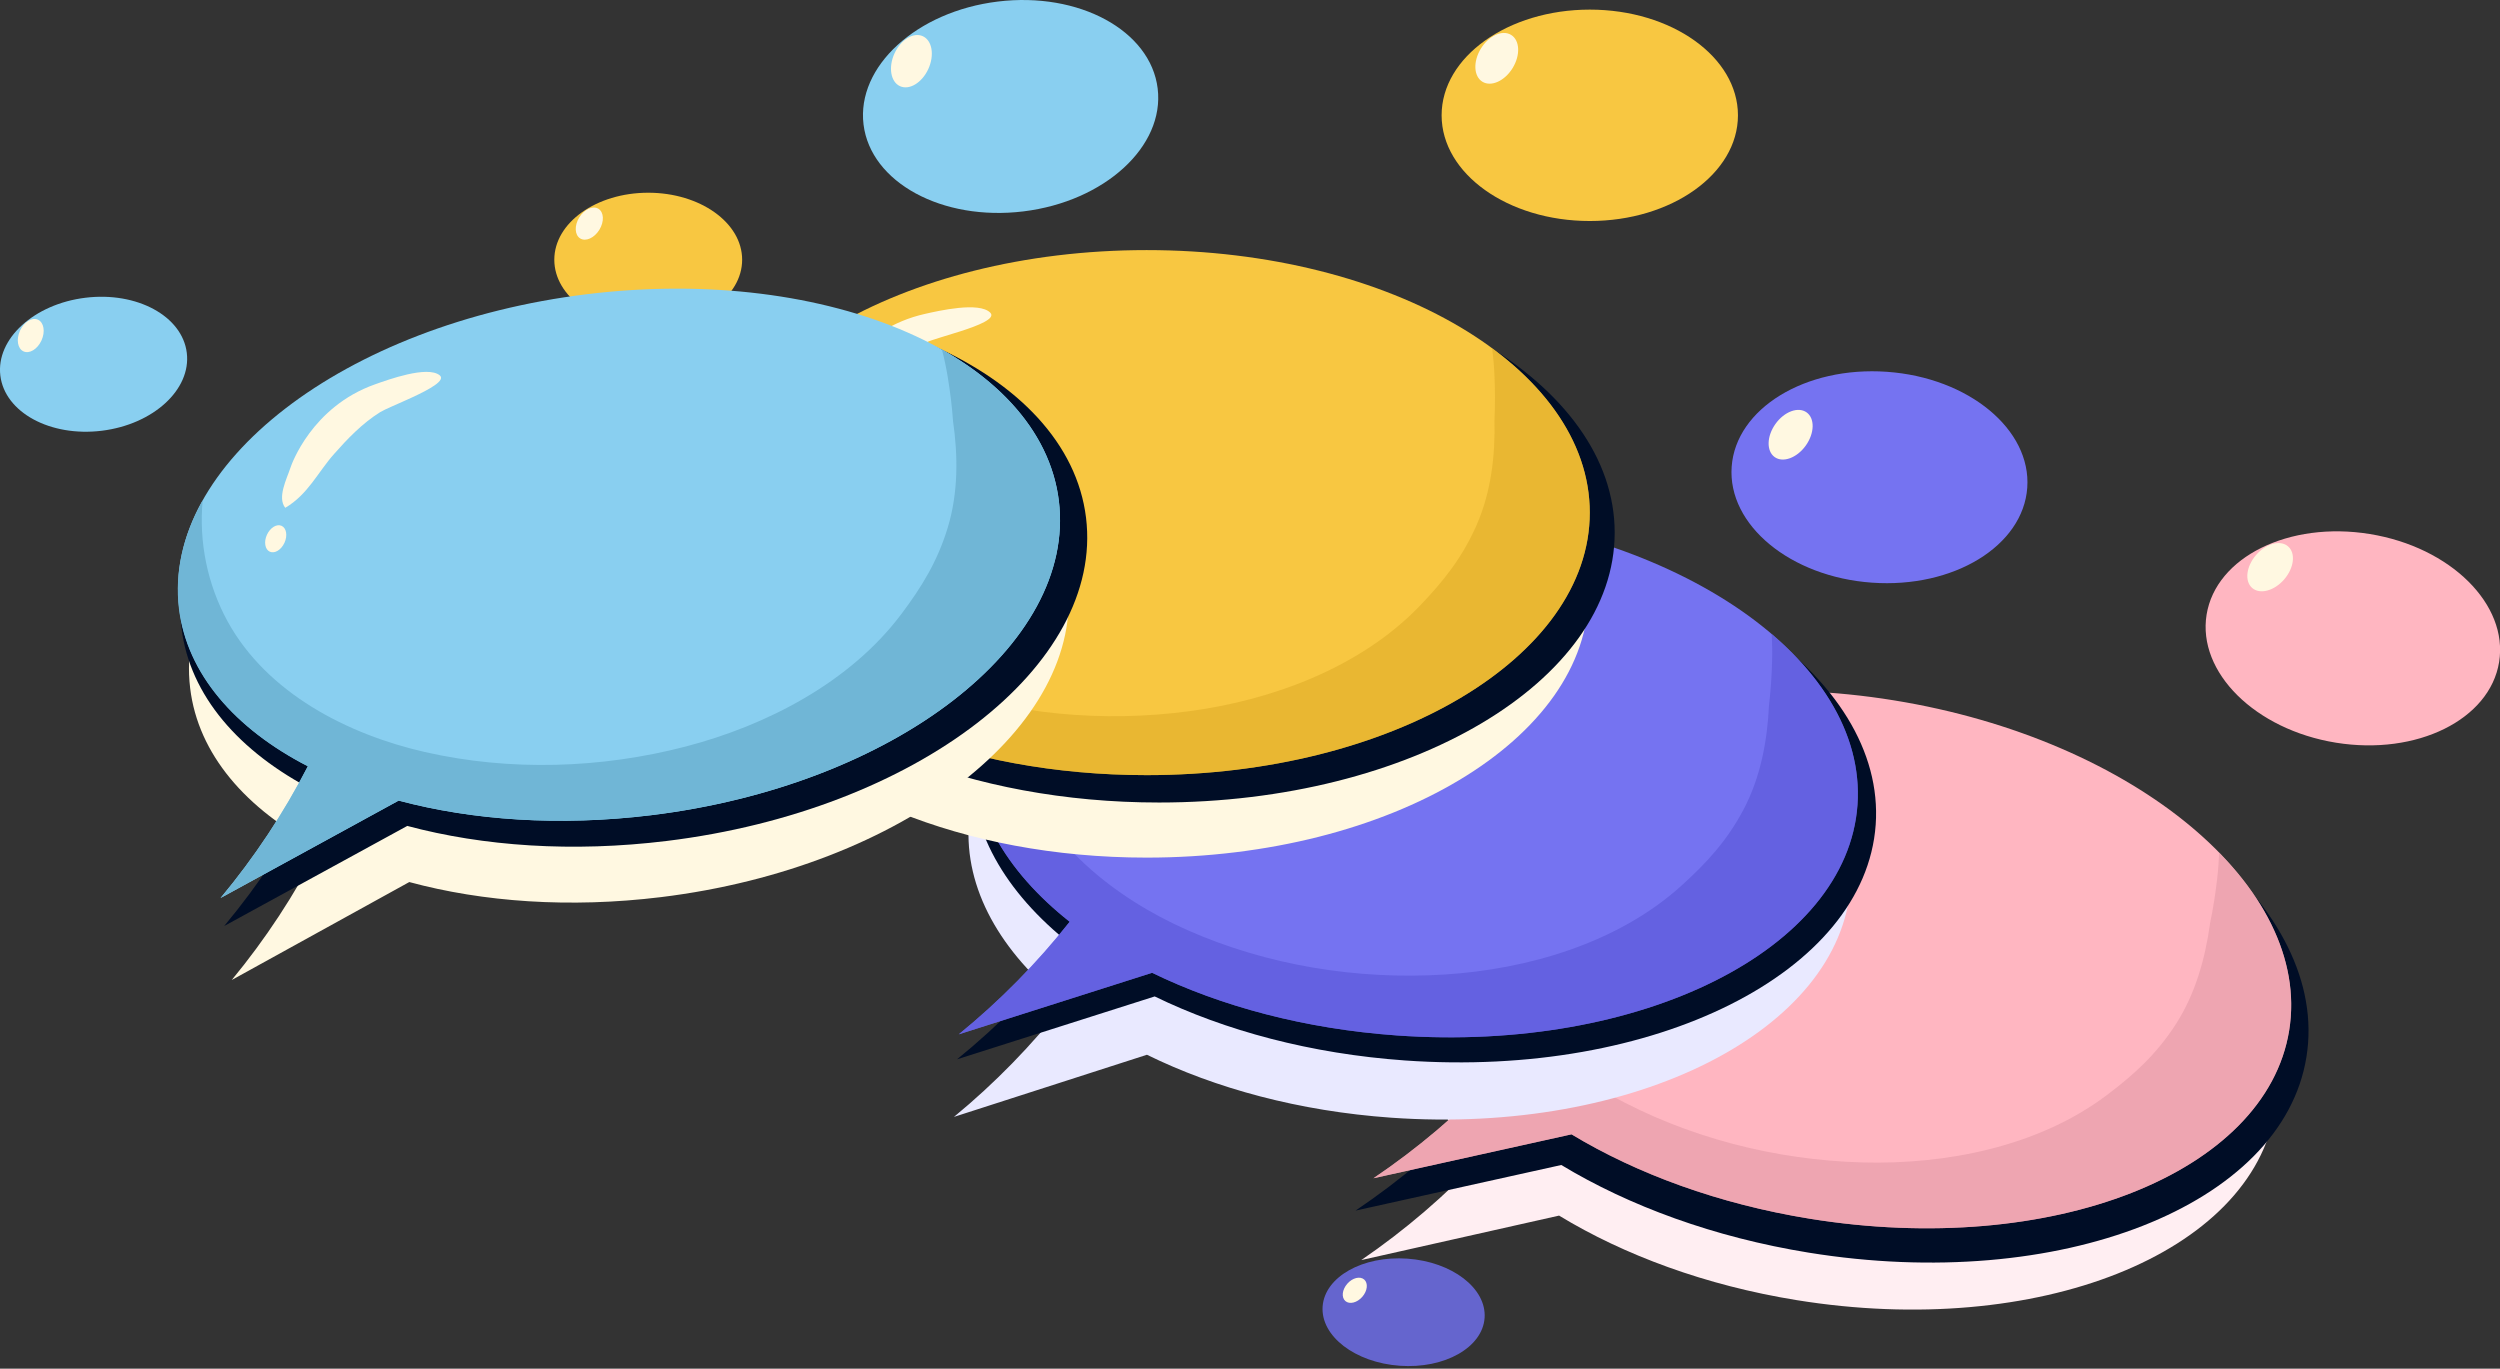 <svg width="590" height="323" viewBox="0 0 590 323" fill="none" xmlns="http://www.w3.org/2000/svg">
<rect x="0" y="0" width="590" height="323" fill="#333333" stroke="none"/>
<g clip-path="url(#clip0_4127_625)">
<path d="M536.946 261.893C531.43 295.926 480.847 316.046 423.989 306.827C402.578 303.362 383.323 296.231 367.94 286.881L321.26 297.378C331.593 290.315 341.124 282.145 349.683 273.012C335.702 259.642 328.49 243.96 330.983 228.489C336.5 194.456 387.082 174.335 443.941 183.554C500.8 192.773 542.462 227.859 536.946 261.893Z" fill="#FFEEF2"/>
<path d="M544.313 249.495C538.628 284.569 486.033 305.219 426.83 295.62C404.546 292.005 384.494 284.625 368.469 274.939L319.906 285.703C330.645 278.461 340.56 270.067 349.476 260.671C334.903 246.864 327.355 230.689 329.942 214.745C335.62 179.683 388.215 159.027 447.418 168.62C506.621 178.212 549.997 214.421 544.313 249.495Z" fill="#000D26"/>
<path d="M540.247 243.193C534.768 276.97 484.117 296.86 427.096 287.617C405.629 284.139 386.325 277.02 370.885 267.702L324.137 278.068C334.48 271.092 344.03 263.008 352.616 253.958C338.579 240.662 331.311 225.079 333.798 209.702C339.271 175.931 389.897 156.035 446.942 165.278C503.988 174.522 545.719 209.434 540.247 243.193Z" fill="#FFB6C1"/>
<path d="M400.413 177.196C404.913 176.511 409.257 175.557 408.135 173.986C405.973 170.945 396.155 171.599 392.87 171.792C377.107 172.733 368.673 184.502 368.274 185.125C366.654 187.481 363.244 191.053 364.441 193.92C370.5 192.374 374.221 187.949 379.058 184.925C383.059 182.432 387.41 179.858 392.247 178.48C393.531 178.088 397.015 177.72 400.413 177.196Z" fill="#FFF8E1"/>
<path opacity="0.63" d="M523.698 201.207C523.636 203.401 523.474 205.57 523.212 207.739C522.801 211.173 522.271 214.595 521.554 217.968C521.554 217.999 521.554 218.024 521.554 218.049C520.395 226.407 518.02 234.76 513.376 241.897C508.845 248.865 503.621 253.634 497.089 258.533C480.97 270.632 459.216 274.876 439.538 274.334C418.969 273.773 398.106 268.437 380.061 258.421C363.818 249.408 348.166 234.766 343.909 215.805C341.782 206.1 342.594 195.981 346.24 186.739C339.546 193.322 335.164 201.076 333.774 209.727C331.281 225.08 338.555 240.662 352.592 253.983C344.008 263.023 334.462 271.1 324.125 278.068L370.874 267.702C386.313 277.052 405.617 284.139 427.084 287.617C484.105 296.861 534.756 276.971 540.235 243.193C542.597 228.695 536.233 213.991 523.698 201.207Z" fill="#E59CA8"/>
<path d="M361.974 201.758C363.182 200.355 363.39 198.552 362.438 197.733C361.485 196.913 359.734 197.386 358.526 198.79C357.317 200.194 357.11 201.996 358.062 202.816C359.015 203.636 360.766 203.162 361.974 201.758Z" fill="#FFF8E1"/>
<path d="M589.791 156.248C591.996 142.649 578.329 129.119 559.266 126.028C540.203 122.937 522.961 131.456 520.756 145.055C518.551 158.654 532.218 172.184 551.281 175.275C570.344 178.366 587.586 169.847 589.791 156.248Z" fill="#FFB6C1"/>
<path d="M539.081 136.723C541.417 134.01 541.819 130.526 539.98 128.943C538.14 127.36 534.756 128.276 532.42 130.99C530.085 133.703 529.683 137.186 531.522 138.769C533.361 140.353 536.746 139.436 539.081 136.723Z" fill="#FFF8E1"/>
<path d="M352.354 152.293C353.752 143.672 345.09 135.095 333.006 133.135C320.922 131.176 309.993 136.576 308.595 145.197C307.198 153.818 315.86 162.395 327.944 164.355C340.027 166.314 350.956 160.914 352.354 152.293Z" fill="#FFB6C1"/>
<path d="M320.208 139.908C321.688 138.189 321.942 135.981 320.776 134.977C319.609 133.974 317.464 134.554 315.984 136.273C314.504 137.992 314.25 140.2 315.416 141.204C316.583 142.208 318.728 141.628 320.208 139.908Z" fill="#FFF8E1"/>
<path d="M436.753 208.873C434.316 243.262 385.753 267.845 328.296 263.775C306.654 262.242 286.839 256.869 270.677 248.921L225.131 263.588C234.796 255.631 243.564 246.644 251.279 236.785C236.151 224.73 227.543 209.758 228.653 194.119C231.09 159.731 279.646 135.147 337.11 139.224C394.573 143.3 439.19 174.485 436.753 208.873Z" fill="#E9E9FF"/>
<path d="M442.662 194.655C440.168 229.561 390.453 254.444 331.562 250.268C309.39 248.697 289.083 243.23 272.509 235.158L225.854 250.006C235.752 241.956 244.74 232.848 252.656 222.842C237.148 210.6 228.316 195.416 229.444 179.546C231.937 144.641 281.653 119.764 340.544 123.934C399.435 128.104 445.136 159.775 442.662 194.655Z" fill="#000D26"/>
<path d="M438.359 189.949C435.941 224.082 387.279 248.441 329.659 244.365C307.968 242.825 288.097 237.477 271.89 229.58L226.264 244.103C235.929 236.225 244.708 227.317 252.443 217.537C237.265 205.557 228.626 190.691 229.723 175.152C232.142 141.025 280.835 116.66 338.423 120.743C396.011 124.825 440.778 155.829 438.359 189.949Z" fill="#7573F1"/>
<path d="M293.165 136.787C297.584 135.696 301.823 134.356 300.57 132.891C298.133 130.055 288.422 131.595 285.168 132.081C269.523 134.437 262.211 146.922 261.862 147.539C260.466 150.032 257.387 153.891 258.839 156.639C264.736 154.558 268.046 149.82 272.583 146.367C276.323 143.512 280.449 140.57 285.143 138.769C286.39 138.289 289.843 137.61 293.165 136.787Z" fill="#FFF8E1"/>
<path opacity="0.66" d="M418.104 149.596C418.241 151.784 418.279 153.959 418.21 156.141C418.11 159.606 417.892 163.066 417.475 166.488V166.563C417.069 174.99 415.455 183.523 411.472 191.053C407.582 198.402 402.808 203.613 396.749 209.079C381.79 222.58 360.497 228.763 340.844 229.991C320.275 231.275 299.051 227.841 280.177 219.482C263.191 211.965 246.293 198.788 240.378 180.288C237.385 170.813 237.285 160.661 240.091 151.129C234.014 158.322 230.342 166.425 229.719 175.152C228.622 190.666 237.261 205.532 252.439 217.537C244.704 227.32 235.926 236.23 226.26 244.109L271.911 229.586C288.118 237.484 307.989 242.832 329.68 244.371C387.3 248.448 435.962 224.088 438.381 189.956C439.397 175.302 431.736 161.233 418.104 149.596Z" fill="#5B59D8"/>
<path d="M257.097 164.723C258.175 163.216 258.219 161.403 257.197 160.672C256.175 159.941 254.473 160.57 253.396 162.076C252.319 163.582 252.274 165.396 253.296 166.127C254.318 166.858 256.02 166.229 257.097 164.723Z" fill="#FFF8E1"/>
<path d="M478.433 115.097C479.406 101.354 464.579 89.108 445.314 87.744C426.05 86.38 409.645 96.415 408.672 110.157C407.699 123.9 422.527 136.146 441.791 137.51C461.055 138.874 477.46 128.839 478.433 115.097Z" fill="#7573F1"/>
<path d="M426.164 105.152C428.246 102.24 428.334 98.734 426.36 97.323C424.386 95.911 421.098 97.127 419.015 100.039C416.932 102.952 416.844 106.457 418.819 107.868C420.793 109.28 424.081 108.064 426.164 105.152Z" fill="#FFF8E1"/>
<path d="M350.365 311.035C350.859 304.054 342.703 297.789 332.147 297.041C321.591 296.294 312.633 301.347 312.139 308.328C311.645 315.309 319.801 321.575 330.357 322.322C340.913 323.069 349.871 318.016 350.365 311.035Z" fill="#6565CE"/>
<path d="M321.497 306.056C322.725 304.655 322.929 302.826 321.953 301.971C320.977 301.116 319.19 301.558 317.963 302.958C316.735 304.359 316.531 306.188 317.508 307.043C318.484 307.899 320.27 307.457 321.497 306.056Z" fill="#FFF8E1"/>
<path d="M374.92 139.959C374.92 174.441 328.215 202.397 270.602 202.397C248.91 202.397 228.765 198.433 212.079 191.651L167.674 209.503C176.753 200.885 184.865 191.302 191.864 180.924C175.92 169.966 166.277 155.636 166.277 139.959C166.277 105.49 212.976 77.534 270.589 77.534C328.202 77.534 374.92 105.49 374.92 139.959Z" fill="#FFF8E1"/>
<path d="M381.066 125.692C381.066 160.872 332.927 189.395 273.544 189.395C251.185 189.395 230.423 185.349 213.219 178.431L167.461 196.644C176.809 187.861 185.169 178.083 192.394 167.485C175.963 156.303 166.021 141.686 166.021 125.723C166.021 90.549 214.16 62.032 273.544 62.032C332.927 62.032 381.066 90.518 381.066 125.692Z" fill="#000D26"/>
<path d="M375.188 120.973C375.188 155.193 328.364 182.931 270.601 182.931C248.86 182.931 228.659 179.004 211.929 172.266L167.424 189.987C176.516 181.444 184.649 171.934 191.677 161.626C175.689 150.749 166.021 136.531 166.021 120.973C166.021 86.766 212.845 59.022 270.601 59.022C328.358 59.022 375.188 86.766 375.188 120.973Z" fill="#F8C741"/>
<path d="M226.593 78.207C230.957 76.805 235.064 75.172 233.706 73.794C231.075 71.139 221.495 73.358 218.285 74.081C202.845 77.534 196.431 90.505 196.132 91.141C194.885 93.728 192.118 97.792 193.757 100.435C199.492 97.942 202.484 92.955 206.741 89.215C210.294 86.099 214.177 82.876 218.733 80.751C219.943 80.183 223.327 79.261 226.593 78.207Z" fill="#FFF8E1"/>
<path opacity="0.59" d="M352.131 82.178C352.418 84.353 352.611 86.541 352.698 88.704C352.842 92.163 352.867 95.629 352.698 99.07V99.151C352.892 107.584 351.882 116.211 348.441 124.003C345.082 131.601 340.687 137.142 335.027 143.026C321.046 157.543 300.259 165.216 280.743 167.834C260.348 170.57 238.9 168.638 219.483 161.638C202.03 155.337 184.222 143.394 177.017 125.349C173.364 116.111 172.546 105.995 174.667 96.29C169.107 103.851 166.021 112.203 166.021 120.973C166.021 136.556 175.689 150.749 191.677 161.626C184.649 171.934 176.516 181.444 167.424 189.987L211.929 172.266C228.659 179.004 248.86 182.931 270.601 182.931C328.364 182.931 375.188 155.193 375.188 120.973C375.188 106.288 366.549 92.793 352.131 82.178Z" fill="#DFAD27"/>
<path d="M191.793 108.782C192.756 107.208 192.671 105.402 191.603 104.749C190.535 104.095 188.889 104.842 187.925 106.416C186.962 107.99 187.047 109.796 188.115 110.45C189.184 111.103 190.83 110.357 191.793 108.782Z" fill="#FFF8E1"/>
<path d="M375.189 52.159C394.501 52.159 410.157 40.991 410.157 27.214C410.157 13.437 394.501 2.269 375.189 2.269C355.876 2.269 340.221 13.437 340.221 27.214C340.221 40.991 355.876 52.159 375.189 52.159Z" fill="#F8C741"/>
<path d="M356.982 16.06C358.854 13.007 358.693 9.505 356.624 8.236C354.555 6.968 351.361 8.414 349.49 11.466C347.618 14.519 347.779 18.021 349.848 19.29C351.917 20.558 355.111 19.112 356.982 16.06Z" fill="#FFF8E1"/>
<path d="M152.982 77.111C165.223 77.111 175.147 70.031 175.147 61.297C175.147 52.563 165.223 45.483 152.982 45.483C140.74 45.483 130.816 52.563 130.816 61.297C130.816 70.031 140.74 77.111 152.982 77.111Z" fill="#F8C741"/>
<path d="M141.452 54.228C142.638 52.294 142.536 50.074 141.224 49.27C139.912 48.466 137.887 49.382 136.702 51.316C135.516 53.25 135.618 55.47 136.93 56.274C138.242 57.078 140.267 56.162 141.452 54.228Z" fill="#FFF8E1"/>
<path d="M251.939 137.073C256.128 171.293 213.169 204.716 155.986 211.722C134.45 214.358 113.974 212.875 96.59 208.163L54.691 231.281C62.666 221.625 69.564 211.126 75.26 199.972C58.075 191.034 46.75 177.988 44.88 162.424C40.691 128.21 83.65 94.788 140.833 87.782C198.016 80.775 247.744 102.847 251.939 137.073Z" fill="#FFF8E1"/>
<path d="M256.303 122.17C260.579 157.076 216.267 191.252 157.32 198.47C135.13 201.188 114.025 199.717 96.117 194.917L52.908 218.541C61.115 208.687 68.222 197.967 74.101 186.571C56.43 177.471 44.805 164.169 42.842 148.293C38.566 113.387 82.884 79.224 141.824 72.005C200.765 64.787 252.033 87.264 256.303 122.17Z" fill="#000D26"/>
<path d="M249.893 118.193C254.051 152.158 210.949 185.38 153.616 192.399C132.03 195.042 111.505 193.596 94.083 188.946L52.053 211.928C60.045 202.347 66.964 191.919 72.684 180.83C55.5 171.979 44.174 159.014 42.279 143.6C38.122 109.641 81.224 76.419 138.557 69.425C195.889 62.431 245.736 84.235 249.893 118.193Z" fill="#89CFF0"/>
<path d="M97.239 93.797C101.371 91.883 105.273 89.758 103.759 88.561C100.829 86.242 91.591 89.608 88.487 90.711C73.553 95.991 68.766 109.704 68.566 110.327C67.668 113.045 65.387 117.42 67.319 119.845C72.711 116.672 75.049 111.387 78.851 107.129C81.967 103.601 85.458 99.93 89.721 97.262C90.85 96.57 94.122 95.243 97.239 93.797Z" fill="#FFF8E1"/>
<path d="M222.294 82.483C222.846 84.607 223.299 86.743 223.652 88.891C224.213 92.307 224.662 95.748 224.899 99.182C224.896 99.207 224.896 99.232 224.899 99.257C226.115 107.609 226.146 116.292 223.69 124.445C221.284 132.399 217.594 138.432 212.688 144.958C200.577 161.071 180.899 171.212 161.819 176.18C141.911 181.373 120.388 182.064 100.267 177.477C82.153 173.344 63.043 163.652 53.699 146.623C48.949 137.897 46.907 127.954 47.834 118.062C43.24 126.24 41.189 134.892 42.224 143.618C44.094 159.058 55.444 171.998 72.629 180.849C66.925 191.928 60.025 202.35 52.053 211.927L94.084 188.933C111.505 193.583 132.031 195.029 153.617 192.387C210.962 185.368 254.052 152.145 249.894 118.212C248.08 103.614 237.895 91.272 222.294 82.483Z" fill="#70B6D6"/>
<path d="M67.137 128.093C67.906 126.408 67.603 124.619 66.46 124.097C65.317 123.576 63.767 124.519 62.998 126.204C62.229 127.888 62.532 129.677 63.675 130.199C64.818 130.72 66.368 129.778 67.137 128.093Z" fill="#FFF8E1"/>
<path d="M241.533 49.888C260.703 47.541 274.885 34.553 273.211 20.878C271.537 7.204 254.64 -1.979 235.471 0.368C216.301 2.714 202.119 15.703 203.793 29.377C205.467 43.052 222.364 52.235 241.533 49.888Z" fill="#89CFF0"/>
<path d="M219.091 16.266C220.578 13.009 219.993 9.552 217.785 8.544C215.577 7.537 212.582 9.36 211.096 12.617C209.609 15.874 210.194 19.331 212.402 20.339C214.61 21.347 217.605 19.523 219.091 16.266Z" fill="#FFF8E1"/>
<path d="M24.004 101.659C36.155 100.172 45.145 91.938 44.084 83.269C43.022 74.601 32.312 68.779 20.161 70.267C8.01 71.754 -0.979 79.988 0.082 88.656C1.143 97.325 11.854 103.147 24.004 101.659Z" fill="#89CFF0"/>
<path d="M9.79 80.347C10.732 78.283 10.361 76.092 8.961 75.453C7.561 74.815 5.663 75.97 4.721 78.034C3.779 80.097 4.15 82.288 5.55 82.927C6.95 83.566 8.849 82.411 9.79 80.347Z" fill="#FFF8E1"/>
</g>
<defs>
<clipPath id="clip0_4127_625">
<rect width="590" height="322.41" fill="white"/>
</clipPath>
</defs>
</svg>
